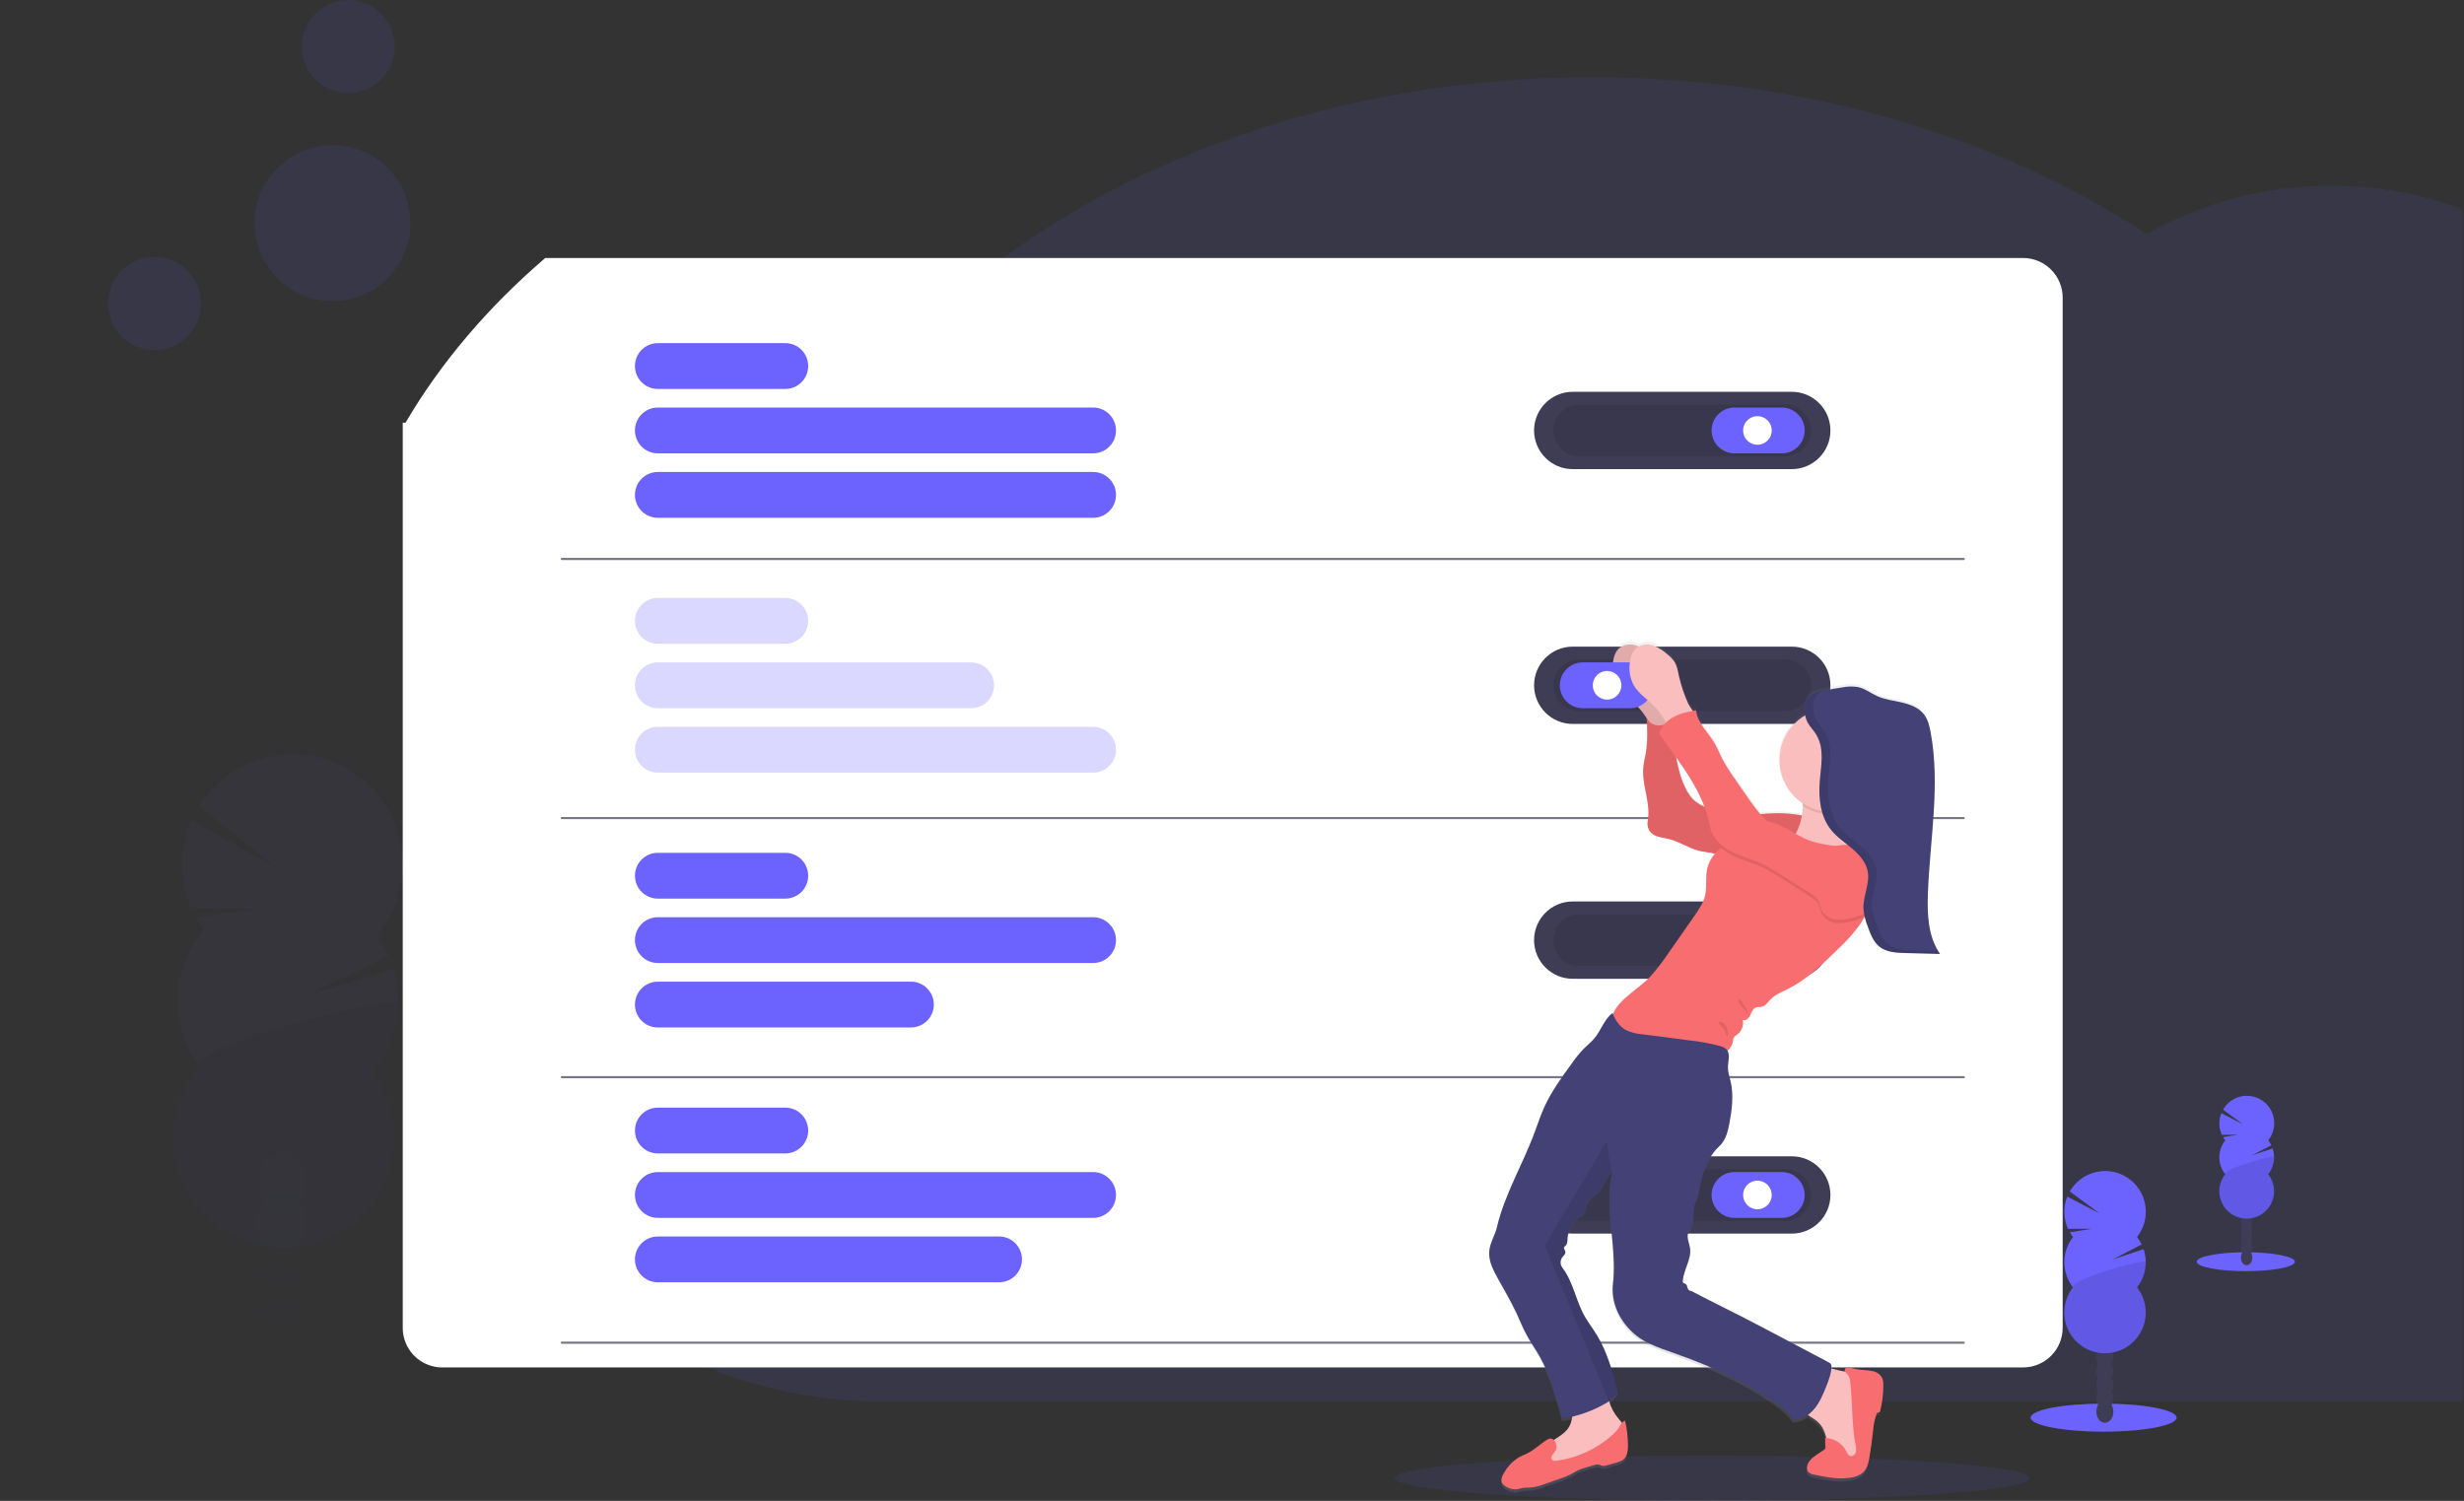 <svg width="197" height="120" viewBox="0 0 197 120" fill="none" xmlns="http://www.w3.org/2000/svg">
<rect x="0" y="0" width="197" height="120" fill="#333333" stroke="none"/>
<g clip-path="url(#clip0_587_735)">
<path opacity="0.1" d="M229.633 74.181C229.644 79.861 228.093 85.435 225.15 90.293C225.15 96.235 222.38 101.62 217.887 105.546C216.762 106.527 215.551 107.404 214.269 108.168C214.217 108.201 214.164 108.232 214.111 108.263C214.015 108.319 213.919 108.376 213.821 108.434L213.73 108.487C209.476 110.857 204.681 112.087 199.811 112.057H70.563C69.533 112.057 68.513 112.016 67.501 111.934C63.907 111.651 60.375 110.833 57.022 109.507C56.367 109.248 55.725 108.97 55.096 108.673C54.796 108.532 54.499 108.387 54.205 108.238C54.022 108.146 53.838 108.05 53.656 107.954C51.541 106.839 49.558 105.493 47.742 103.939C41.906 98.922 38.288 91.992 38.288 84.338C35.015 79.297 33.279 73.413 33.291 67.403C33.291 50.388 46.89 36.594 63.669 36.594C64.184 36.594 64.698 36.609 65.213 36.637C65.287 36.637 65.359 36.637 65.433 36.647C68.261 31.826 72.043 27.396 76.589 23.497C88.987 12.873 107.108 6.176 127.293 6.176C144.253 6.176 159.756 10.905 171.631 18.717C176.131 16.174 181.214 14.84 186.383 14.847C203.158 14.847 216.761 28.641 216.761 45.656C216.759 46.733 216.701 47.808 216.589 48.879C220.633 51.742 223.929 55.535 226.199 59.938C228.469 64.341 229.647 69.226 229.633 74.181Z" fill="#6C63FF"/>
<g opacity="0.2">
<path opacity="0.2" d="M24.011 106.547C24.011 106.626 24.002 106.703 23.994 106.779C23.338 106.52 22.695 106.241 22.065 105.943C21.728 105.899 21.415 105.747 21.173 105.509C20.989 105.416 20.805 105.319 20.623 105.223C20.664 105.137 20.71 105.053 20.762 104.972C21.116 104.412 21.654 104.061 22.247 104.08C22.84 104.099 23.354 104.482 23.672 105.062C23.915 105.518 24.032 106.03 24.011 106.547Z" fill="#3F3D56"/>
<path opacity="0.2" d="M24.104 103.604C24.092 104.119 23.943 104.623 23.672 105.062C23.318 105.62 22.78 105.971 22.187 105.952L22.065 105.943C21.728 105.899 21.415 105.746 21.173 105.508C21.008 105.352 20.87 105.171 20.762 104.972C20.525 104.514 20.409 104.004 20.425 103.488C20.441 102.973 20.589 102.471 20.855 102.029C21.209 101.469 21.747 101.118 22.34 101.137C22.933 101.156 23.447 101.539 23.765 102.118C24.008 102.575 24.125 103.087 24.104 103.604Z" fill="#3F3D56"/>
<path opacity="0.2" d="M24.197 100.666C24.239 99.336 23.45 98.233 22.434 98.201C21.419 98.168 20.562 99.22 20.52 100.55C20.478 101.879 21.267 102.983 22.282 103.015C23.298 103.047 24.155 101.995 24.197 100.666Z" fill="#3F3D56"/>
<path opacity="0.2" d="M24.289 97.723C24.331 96.393 23.542 95.289 22.527 95.257C21.511 95.225 20.654 96.277 20.612 97.606C20.57 98.936 21.359 100.04 22.375 100.072C23.39 100.104 24.247 99.052 24.289 97.723Z" fill="#3F3D56"/>
<path opacity="0.2" d="M24.397 94.585C24.436 93.255 23.645 92.152 22.629 92.122C21.613 92.091 20.758 93.145 20.718 94.475C20.678 95.805 21.469 96.908 22.485 96.939C23.501 96.969 24.357 95.916 24.397 94.585Z" fill="#3F3D56"/>
<path opacity="0.2" d="M16.292 74.359C16.05 74.031 15.832 73.686 15.639 73.327L20.497 72.686L15.268 72.561C14.801 71.454 14.565 70.263 14.574 69.062C14.583 67.861 14.837 66.674 15.321 65.574L22.218 69.434L15.9 64.474C16.538 63.443 17.381 62.555 18.377 61.865C19.373 61.174 20.5 60.697 21.689 60.462C22.878 60.227 24.103 60.24 25.287 60.499C26.47 60.759 27.588 61.26 28.569 61.971C29.551 62.681 30.375 63.587 30.991 64.631C31.607 65.675 32.001 66.834 32.148 68.037C32.296 69.24 32.194 70.46 31.848 71.622C31.503 72.784 30.922 73.862 30.141 74.789C30.517 75.299 30.837 75.848 31.095 76.427L24.719 79.489L31.48 77.455C31.906 78.86 31.975 80.349 31.68 81.787C31.385 83.225 30.736 84.567 29.792 85.691C30.774 87.023 31.361 88.604 31.486 90.254C31.611 91.903 31.27 93.555 30.5 95.02C29.731 96.485 28.565 97.704 27.136 98.537C25.707 99.37 24.072 99.784 22.418 99.732C20.764 99.68 19.159 99.164 17.785 98.242C16.411 97.32 15.324 96.031 14.649 94.52C13.973 93.01 13.736 91.34 13.965 89.701C14.194 88.063 14.88 86.522 15.943 85.254C14.77 83.663 14.167 81.723 14.229 79.747C14.291 77.771 15.016 75.873 16.287 74.359H16.292Z" fill="#6C63FF"/>
<path opacity="0.1" d="M31.855 80.303C31.794 82.28 31.067 84.179 29.792 85.691C30.774 87.023 31.361 88.604 31.486 90.254C31.611 91.903 31.27 93.555 30.5 95.02C29.731 96.485 28.565 97.704 27.136 98.537C25.707 99.37 24.072 99.784 22.418 99.732C20.764 99.68 19.159 99.164 17.785 98.242C16.411 97.32 15.324 96.031 14.649 94.52C13.973 93.01 13.736 91.34 13.965 89.701C14.194 88.063 14.88 86.522 15.943 85.254C14.814 83.719 31.886 79.313 31.855 80.303Z" fill="black"/>
</g>
<path d="M164.912 23.794V106.169C164.912 107.008 164.578 107.813 163.985 108.407C163.391 109 162.586 109.334 161.747 109.334H35.364C35.068 109.334 34.774 109.292 34.49 109.21C33.83 109.021 33.248 108.622 32.835 108.073C32.421 107.524 32.198 106.856 32.199 106.169V69.408C32.199 69.221 32.199 69.035 32.199 68.849V33.79C32.273 33.79 32.345 33.79 32.419 33.801C35.252 28.972 39.039 24.535 43.593 20.629H161.747C162.586 20.629 163.391 20.962 163.985 21.556C164.578 22.149 164.912 22.954 164.912 23.794Z" fill="white"/>
<path d="M143.255 31.327H125.742C124.035 31.327 122.651 32.711 122.651 34.418C122.651 36.125 124.035 37.509 125.742 37.509H143.255C144.962 37.509 146.345 36.125 146.345 34.418C146.345 32.711 144.962 31.327 143.255 31.327Z" fill="#3F3D56"/>
<path opacity="0.1" d="M142.742 32.36H126.253C125.117 32.36 124.195 33.281 124.195 34.417C124.195 35.553 125.117 36.474 126.253 36.474H142.742C143.879 36.474 144.8 35.553 144.8 34.417C144.8 33.281 143.879 32.36 142.742 32.36Z" fill="black"/>
<path d="M142.454 32.585H138.675C137.664 32.585 136.844 33.405 136.844 34.416V34.418C136.844 35.429 137.664 36.248 138.675 36.248H142.454C143.465 36.248 144.284 35.429 144.284 34.418V34.416C144.284 33.405 143.465 32.585 142.454 32.585Z" fill="#6C63FF"/>
<path d="M140.508 35.562C141.14 35.562 141.653 35.05 141.653 34.418C141.653 33.785 141.14 33.273 140.508 33.273C139.875 33.273 139.363 33.785 139.363 34.418C139.363 35.05 139.875 35.562 140.508 35.562Z" fill="white"/>
<path d="M143.255 72.078H125.742C124.035 72.078 122.651 73.461 122.651 75.168C122.651 76.876 124.035 78.259 125.742 78.259H143.255C144.962 78.259 146.345 76.876 146.345 75.168C146.345 73.461 144.962 72.078 143.255 72.078Z" fill="#3F3D56"/>
<path opacity="0.1" d="M142.742 73.111H126.253C125.117 73.111 124.195 74.032 124.195 75.168C124.195 76.304 125.117 77.225 126.253 77.225H142.742C143.879 77.225 144.8 76.304 144.8 75.168C144.8 74.032 143.879 73.111 142.742 73.111Z" fill="black"/>
<path d="M142.454 73.336H138.675C137.664 73.336 136.844 74.156 136.844 75.167V75.168C136.844 76.18 137.664 76.999 138.675 76.999H142.454C143.465 76.999 144.284 76.18 144.284 75.168V75.167C144.284 74.156 143.465 73.336 142.454 73.336Z" fill="#6C63FF"/>
<path d="M140.508 76.313C141.14 76.313 141.653 75.801 141.653 75.168C141.653 74.536 141.14 74.023 140.508 74.023C139.875 74.023 139.363 74.536 139.363 75.168C139.363 75.801 139.875 76.313 140.508 76.313Z" fill="white"/>
<path d="M143.255 92.452H125.742C124.035 92.452 122.651 93.836 122.651 95.543C122.651 97.25 124.035 98.634 125.742 98.634H143.255C144.962 98.634 146.345 97.25 146.345 95.543C146.345 93.836 144.962 92.452 143.255 92.452Z" fill="#3F3D56"/>
<path opacity="0.1" d="M142.742 93.487H126.253C125.117 93.487 124.195 94.408 124.195 95.544C124.195 96.68 125.117 97.601 126.253 97.601H142.742C143.879 97.601 144.8 96.68 144.8 95.544C144.8 94.408 143.879 93.487 142.742 93.487Z" fill="black"/>
<path d="M142.454 93.712H138.675C137.664 93.712 136.844 94.532 136.844 95.543V95.545C136.844 96.556 137.664 97.376 138.675 97.376H142.454C143.465 97.376 144.284 96.556 144.284 95.545V95.543C144.284 94.532 143.465 93.712 142.454 93.712Z" fill="#6C63FF"/>
<path d="M140.508 96.688C141.14 96.688 141.653 96.175 141.653 95.543C141.653 94.911 141.14 94.398 140.508 94.398C139.875 94.398 139.363 94.911 139.363 95.543C139.363 96.175 139.875 96.688 140.508 96.688Z" fill="white"/>
<path d="M62.785 27.435H52.596C51.584 27.435 50.765 28.254 50.765 29.266V29.267C50.765 30.278 51.584 31.098 52.596 31.098H62.785C63.796 31.098 64.615 30.278 64.615 29.267V29.266C64.615 28.254 63.796 27.435 62.785 27.435Z" fill="#6C63FF"/>
<path d="M87.395 32.585H52.596C51.584 32.585 50.765 33.405 50.765 34.416V34.418C50.765 35.429 51.584 36.248 52.596 36.248H87.395C88.406 36.248 89.226 35.429 89.226 34.418V34.416C89.226 33.405 88.406 32.585 87.395 32.585Z" fill="#6C63FF"/>
<path d="M87.395 37.737H52.596C51.584 37.737 50.765 38.557 50.765 39.568V39.57C50.765 40.581 51.584 41.401 52.596 41.401H87.395C88.406 41.401 89.226 40.581 89.226 39.57V39.568C89.226 38.557 88.406 37.737 87.395 37.737Z" fill="#6C63FF"/>
<g opacity="0.5">
<path opacity="0.5" d="M62.785 47.809H52.596C51.584 47.809 50.765 48.629 50.765 49.64V49.642C50.765 50.653 51.584 51.473 52.596 51.473H62.785C63.796 51.473 64.615 50.653 64.615 49.642V49.64C64.615 48.629 63.796 47.809 62.785 47.809Z" fill="#6C63FF"/>
<path opacity="0.5" d="M77.642 52.962H52.596C51.584 52.962 50.765 53.781 50.765 54.792V54.794C50.765 55.805 51.584 56.625 52.596 56.625H77.642C78.654 56.625 79.473 55.805 79.473 54.794V54.792C79.473 53.781 78.654 52.962 77.642 52.962Z" fill="#6C63FF"/>
<path opacity="0.5" d="M87.395 58.112H52.596C51.584 58.112 50.765 58.931 50.765 59.943V59.944C50.765 60.956 51.584 61.775 52.596 61.775H87.395C88.406 61.775 89.226 60.956 89.226 59.944V59.943C89.226 58.931 88.406 58.112 87.395 58.112Z" fill="#6C63FF"/>
</g>
<path d="M62.785 68.186H52.596C51.584 68.186 50.765 69.005 50.765 70.016V70.018C50.765 71.029 51.584 71.849 52.596 71.849H62.785C63.796 71.849 64.615 71.029 64.615 70.018V70.016C64.615 69.005 63.796 68.186 62.785 68.186Z" fill="#6C63FF"/>
<path d="M87.395 73.336H52.596C51.584 73.336 50.765 74.156 50.765 75.167V75.168C50.765 76.18 51.584 76.999 52.596 76.999H87.395C88.406 76.999 89.226 76.18 89.226 75.168V75.167C89.226 74.156 88.406 73.336 87.395 73.336Z" fill="#6C63FF"/>
<path d="M72.829 78.488H52.596C51.584 78.488 50.765 79.308 50.765 80.319V80.321C50.765 81.332 51.584 82.151 52.596 82.151H72.829C73.84 82.151 74.66 81.332 74.66 80.321V80.319C74.66 79.308 73.84 78.488 72.829 78.488Z" fill="#6C63FF"/>
<path d="M62.785 88.56H52.596C51.584 88.56 50.765 89.38 50.765 90.391V90.393C50.765 91.404 51.584 92.223 52.596 92.223H62.785C63.796 92.223 64.615 91.404 64.615 90.393V90.391C64.615 89.38 63.796 88.56 62.785 88.56Z" fill="#6C63FF"/>
<path d="M87.395 93.712H52.596C51.584 93.712 50.765 94.532 50.765 95.543V95.545C50.765 96.556 51.584 97.376 52.596 97.376H87.395C88.406 97.376 89.226 96.556 89.226 95.545V95.543C89.226 94.532 88.406 93.712 87.395 93.712Z" fill="#6C63FF"/>
<path d="M79.877 98.862H52.596C51.584 98.862 50.765 99.682 50.765 100.693V100.695C50.765 101.706 51.584 102.526 52.596 102.526H79.877C80.888 102.526 81.708 101.706 81.708 100.695V100.693C81.708 99.682 80.888 98.862 79.877 98.862Z" fill="#6C63FF"/>
<path opacity="0.7" d="M44.919 44.694H157.003" stroke="#3F3D56" stroke-width="0.172" stroke-miterlimit="10" stroke-linecap="round"/>
<path opacity="0.7" d="M44.919 65.409H157.003" stroke="#3F3D56" stroke-width="0.172" stroke-miterlimit="10" stroke-linecap="round"/>
<path opacity="0.7" d="M44.919 86.124H157.003" stroke="#3F3D56" stroke-width="0.172" stroke-miterlimit="10" stroke-linecap="round"/>
<path opacity="0.7" d="M44.919 107.355H157.003" stroke="#3F3D56" stroke-width="0.172" stroke-miterlimit="10" stroke-linecap="round"/>
<path opacity="0.1" d="M136.89 119.99C150.911 119.99 162.278 119.182 162.278 118.185C162.278 117.188 150.911 116.38 136.89 116.38C122.869 116.38 111.503 117.188 111.503 118.185C111.503 119.182 122.869 119.99 136.89 119.99Z" fill="#6C63FF"/>
<path opacity="0.1" d="M12.347 27.988C14.4 27.988 16.065 26.323 16.065 24.27C16.065 22.216 14.4 20.552 12.347 20.552C10.293 20.552 8.628 22.216 8.628 24.27C8.628 26.323 10.293 27.988 12.347 27.988Z" fill="#6C63FF"/>
<path opacity="0.1" d="M27.844 7.437C29.898 7.437 31.563 5.772 31.563 3.718C31.563 1.665 29.898 0 27.844 0C25.791 0 24.126 1.665 24.126 3.718C24.126 5.772 25.791 7.437 27.844 7.437Z" fill="#6C63FF"/>
<path opacity="0.1" d="M26.584 24.069C30.026 24.069 32.816 21.279 32.816 17.837C32.816 14.396 30.026 11.605 26.584 11.605C23.143 11.605 20.352 14.396 20.352 17.837C20.352 21.279 23.143 24.069 26.584 24.069Z" fill="#6C63FF"/>
<path d="M143.255 51.701H125.742C124.035 51.701 122.651 53.085 122.651 54.792C122.651 56.499 124.035 57.883 125.742 57.883H143.255C144.962 57.883 146.345 56.499 146.345 54.792C146.345 53.085 144.962 51.701 143.255 51.701Z" fill="#3F3D56"/>
<path opacity="0.1" d="M142.742 52.736H126.253C125.117 52.736 124.195 53.657 124.195 54.793C124.195 55.929 125.117 56.85 126.253 56.85H142.742C143.879 56.85 144.8 55.929 144.8 54.793C144.8 53.657 143.879 52.736 142.742 52.736Z" fill="black"/>
<path d="M124.886 113.631C125.156 113.592 125.426 113.537 125.691 113.475C125.656 113.74 125.58 113.997 125.464 114.238C125.201 114.737 124.687 115.037 124.214 115.343C124.149 115.283 124.065 115.246 123.976 115.24C123.887 115.234 123.799 115.259 123.726 115.311C123.157 115.655 122.703 116.139 122.1 116.435C121.888 116.538 121.668 116.621 121.462 116.736C120.961 117.041 120.547 117.469 120.259 117.979C120.087 118.245 119.947 118.596 120.116 118.861C120.18 118.95 120.264 119.025 120.36 119.079C120.605 119.25 120.899 119.337 121.197 119.328C121.369 119.313 121.541 119.247 121.728 119.218C121.964 119.177 122.205 119.198 122.442 119.177C122.786 119.133 123.123 119.045 123.446 118.917L124.627 118.505C124.96 118.397 125.285 118.264 125.598 118.106C125.785 118.005 125.962 117.886 126.153 117.793C126.368 117.698 126.59 117.62 126.817 117.559L127.487 117.363C127.584 117.326 127.687 117.313 127.79 117.324C127.883 117.341 127.962 117.399 128.056 117.423C128.201 117.449 128.349 117.435 128.486 117.382L129.263 117.162C129.427 117.125 129.584 117.06 129.726 116.97C130.081 116.717 130.145 116.215 130.143 115.777C130.141 115.113 130.067 114.451 129.92 113.803C129.82 113.844 129.733 113.909 129.667 113.994C129.588 113.882 129.502 113.775 129.411 113.672C129.053 113.256 128.789 112.768 128.636 112.24C128.916 112.032 129.15 111.767 129.323 111.463C128.912 109.897 128.491 108.307 127.656 106.925C127.382 106.475 127.07 106.052 126.796 105.608C125.983 104.319 125.816 102.686 124.886 101.482C124.798 101.36 124.75 101.214 124.75 101.063C124.75 100.912 124.798 100.766 124.886 100.644C124.993 100.503 125.165 100.37 125.132 100.195C125.108 100.069 124.977 99.954 125.027 99.837C125.051 99.781 125.11 99.75 125.154 99.708C125.313 99.561 125.292 99.311 125.307 99.095C125.342 98.548 125.667 98.063 125.98 97.623C126.043 97.518 126.127 97.427 126.227 97.355C126.311 97.303 126.411 97.279 126.495 97.228C126.791 97.04 126.77 96.605 126.911 96.282C127.097 95.856 127.565 95.641 127.871 95.296C128.261 94.855 128.361 94.243 128.771 93.86C128.814 93.82 128.859 93.783 128.907 93.75C128.729 94.402 128.647 95.077 128.665 95.753C128.625 98.079 129.203 100.485 128.933 102.801C128.72 104.634 129.839 106.461 131.426 107.377C132.047 107.708 132.697 107.984 133.367 108.201C134.36 108.556 135.35 108.923 136.325 109.332C137.013 109.621 137.691 109.931 138.36 110.262C139.186 110.665 139.99 111.114 140.767 111.604C141.723 112.218 142.681 112.84 143.36 113.757C143.775 113.736 144.174 113.589 144.504 113.336C144.766 113.542 145.082 113.698 145.328 113.927C145.667 114.281 145.895 114.727 145.981 115.209H145.878C145.89 115.438 145.9 115.667 145.912 115.897C145.921 115.956 145.912 116.015 145.887 116.069C145.862 116.103 145.83 116.132 145.794 116.153L145.264 116.512C144.879 116.772 144.455 117.1 144.434 117.566C144.423 117.702 144.464 117.836 144.549 117.943C144.679 118.063 144.844 118.138 145.02 118.156C145.942 118.35 146.885 118.539 147.819 118.414C148.262 118.354 148.721 118.207 149.01 117.864C149.275 117.551 149.354 117.126 149.426 116.722C149.541 116.034 149.638 115.331 149.713 114.633C149.736 114.159 149.833 113.691 149.999 113.246C150.011 113.207 150.038 113.174 150.073 113.153C150.112 113.136 150.158 113.153 150.2 113.136C150.241 113.119 150.269 113.055 150.282 113.004C150.452 112.325 150.535 111.627 150.528 110.927C150.536 110.745 150.509 110.564 150.447 110.392C150.375 110.249 150.271 110.124 150.144 110.026C150.016 109.927 149.869 109.859 149.712 109.825C149.398 109.761 149.08 109.724 148.761 109.712C148.494 109.686 148.23 109.638 147.972 109.567C147.867 109.528 147.755 109.513 147.643 109.524C147.588 109.532 147.538 109.559 147.501 109.601C147.464 109.643 147.444 109.697 147.444 109.753C147.45 109.793 147.464 109.831 147.485 109.865L147.217 109.811C147.001 109.772 146.701 109.677 146.377 109.598C146.377 109.543 146.38 109.486 146.387 109.426C146.388 109.365 146.371 109.304 146.339 109.252C146.306 109.2 146.26 109.158 146.205 109.131L141.663 106.703L140.814 106.249C138.954 105.254 137.032 104.334 135.166 103.339C135.043 103.377 134.939 103.234 134.903 103.107C134.867 102.98 134.841 102.828 134.723 102.772C134.664 102.744 134.587 102.746 134.551 102.696C134.52 102.651 134.508 102.596 134.518 102.543C134.578 101.637 135.227 100.802 135.098 99.904C135.043 99.521 134.845 99.143 134.926 98.766C134.986 98.507 135.172 98.295 135.27 98.048C135.493 97.494 135.27 96.829 135.514 96.287C135.676 95.931 135.787 95.554 135.842 95.166C135.957 94.394 136.189 93.644 136.53 92.942C136.694 92.588 136.91 92.259 137.169 91.967C137.305 91.82 137.458 91.687 137.589 91.534C137.984 91.061 138.13 90.432 138.242 89.815C138.445 88.713 138.586 87.57 138.331 86.477C138.245 86.105 138.115 85.736 138.12 85.354C138.12 84.897 138.304 84.372 138.082 84.006C138.31 83.823 138.463 83.561 138.51 83.272C138.513 83.168 138.534 83.065 138.57 82.968C138.646 82.862 138.744 82.774 138.857 82.71C139.035 82.575 139.17 82.392 139.249 82.183C139.327 81.975 139.345 81.748 139.301 81.529C139.536 81.636 139.784 81.397 139.896 81.161C140.007 80.926 140.092 80.645 140.331 80.539C140.492 80.47 140.674 80.511 140.846 80.467C141.12 80.396 141.286 80.123 141.479 79.922C141.871 79.499 142.426 79.281 142.94 79.021C144.463 78.246 145.704 77.02 146.92 75.813C147.554 75.225 148.129 74.576 148.639 73.877C148.775 73.676 148.898 73.468 149.015 73.255L149.046 73.24L149.057 73.278C149.075 73.353 149.098 73.429 149.12 73.503C149.175 73.675 149.237 73.859 149.292 74.034C149.478 74.55 149.679 75.1 150.057 75.49C150.173 75.609 150.305 75.711 150.449 75.794C150.762 75.962 151.105 76.065 151.458 76.097C151.592 76.114 151.728 76.124 151.864 76.131C152 76.138 152.135 76.143 152.27 76.147L155.051 76.221C154.095 74.835 154.02 73.033 154.083 71.347C154.243 67.015 155.087 62.643 154.303 58.38C154.209 57.864 154.083 57.349 153.769 56.934C153.356 56.393 152.679 56.131 152.019 55.978C151.358 55.825 150.673 55.752 150.055 55.475C149.54 55.239 149.065 54.861 148.508 54.737C148.098 54.669 147.678 54.675 147.27 54.758C146.768 54.832 146.269 54.921 145.773 55.023L145.653 55.048H145.658L145.575 55.067H145.553L145.479 55.084H145.452L145.383 55.103L145.352 55.112L145.288 55.133L145.252 55.145L145.194 55.163L145.156 55.179L145.101 55.2L145.06 55.217L145.01 55.239L144.969 55.26L144.922 55.282L144.881 55.306L144.838 55.33L144.797 55.358L144.757 55.384L144.716 55.413L144.682 55.44L144.642 55.475L144.609 55.504C144.596 55.516 144.583 55.529 144.571 55.544L144.542 55.573C144.529 55.588 144.516 55.604 144.504 55.621C144.504 55.629 144.489 55.638 144.482 55.648C144.475 55.659 144.451 55.693 144.436 55.719V55.729C144.397 55.794 144.365 55.862 144.341 55.934C144.329 55.97 144.317 56.006 144.308 56.042C144.291 56.115 144.278 56.19 144.271 56.266C144.271 56.303 144.271 56.343 144.262 56.381C144.262 56.456 144.262 56.534 144.262 56.609C144.269 56.738 144.283 56.867 144.305 56.994C143.695 57.355 143.187 57.864 142.827 58.474C142.468 59.084 142.269 59.775 142.249 60.483C142.229 61.191 142.389 61.893 142.713 62.522C143.038 63.151 143.517 63.688 144.106 64.082C144.114 64.15 144.119 64.218 144.119 64.287V64.331C144.11 64.575 144.084 64.817 144.044 65.057C143.364 64.925 142.673 64.863 141.981 64.873C141.568 64.873 141.152 64.911 140.736 64.943C140.29 64.405 139.875 63.843 139.492 63.259L138.574 61.913C138.258 61.473 137.971 61.014 137.714 60.537C137.489 60.101 137.314 59.637 137.063 59.214C136.547 58.342 135.704 57.601 135.6 56.592L135.357 56.642C135.225 56.425 135.058 56.197 134.996 56.071C134.664 55.355 134.408 54.606 134.233 53.836C134.149 53.438 134.085 53.022 133.867 52.678C133.718 52.463 133.538 52.272 133.332 52.111C133.001 51.798 132.612 51.553 132.187 51.388C131.998 51.319 131.796 51.29 131.595 51.302C131.393 51.314 131.197 51.367 131.017 51.457C130.961 51.431 130.903 51.408 130.845 51.388C130.632 51.307 130.403 51.279 130.176 51.305C129.95 51.332 129.734 51.412 129.545 51.54C129.184 51.816 129.029 52.291 128.974 52.743C128.879 53.369 128.986 54.008 129.28 54.569C129.624 55.184 130.24 55.6 130.748 56.088C131.102 56.431 131.413 56.817 131.672 57.237C131.751 58.165 131.728 59.1 131.601 60.023C131.536 60.419 131.429 60.807 131.398 61.206C131.273 62.647 132.022 64.087 131.754 65.504C131.71 65.717 131.733 65.938 131.82 66.138C131.907 66.337 132.054 66.504 132.241 66.616C132.626 66.824 133.076 66.852 133.499 66.96C134.329 67.173 135.046 67.704 135.885 67.902C136.272 67.995 136.674 68.012 137.059 68.115L137.119 68.134C136.823 68.47 136.611 68.872 136.502 69.306C136.33 70.028 136.492 70.8 136.32 71.522C136.179 72.117 135.825 72.636 135.476 73.14C134.804 74.112 134.132 75.086 133.458 76.062C133.007 76.747 132.51 77.4 131.971 78.017C131.044 79.029 129.445 79.832 128.974 81.049C128.964 81.02 128.95 80.991 128.94 80.962C128.273 81.452 128.024 82.365 127.492 82.999C127.233 83.307 126.913 83.556 126.633 83.841C126.286 84.21 125.968 84.604 125.682 85.022C124.891 86.119 124.096 87.221 123.53 88.45C123.234 89.09 123.006 89.755 122.77 90.417C121.845 93.025 120.336 95.498 119.708 98.196C119.555 98.854 119.155 99.449 119.095 100.123C119.028 100.841 119.356 101.532 119.696 102.167C120.212 103.136 120.786 104.078 121.244 105.075C121.513 105.656 121.747 106.256 122.048 106.824C122.376 107.443 122.779 108.017 123.123 108.627C123.96 110.193 124.441 111.924 124.886 113.631ZM136.26 64.371L136.177 64.33C135.869 64.196 135.587 64.01 135.343 63.778C134.603 62.987 134.285 61.796 134.052 60.732C134.025 60.604 134.001 60.479 133.979 60.352C134.878 61.629 135.727 62.949 136.26 64.374V64.371Z" fill="url(#paint0_linear_587_735)"/>
<path d="M132.882 54.048C132.797 53.651 132.736 53.238 132.517 52.898C132.368 52.684 132.187 52.494 131.981 52.334C131.647 52.024 131.258 51.781 130.833 51.617C130.62 51.537 130.391 51.509 130.165 51.535C129.939 51.561 129.722 51.64 129.533 51.767C129.17 52.042 129.017 52.513 128.96 52.97C128.865 53.592 128.973 54.227 129.266 54.784C129.619 55.396 130.227 55.805 130.738 56.293C131.109 56.651 131.431 57.055 131.697 57.496C131.818 57.725 131.965 57.94 132.134 58.136C132.219 58.232 132.326 58.307 132.445 58.355C132.564 58.403 132.693 58.423 132.821 58.413C133.036 58.356 133.23 58.241 133.384 58.081C133.593 57.897 134.157 57.565 134.174 57.278C134.188 57.042 133.748 56.51 133.64 56.288C133.309 55.57 133.055 54.819 132.882 54.048Z" fill="#FBBEBE"/>
<path opacity="0.1" d="M132.882 54.048C132.797 53.651 132.736 53.238 132.517 52.898C132.368 52.684 132.187 52.494 131.981 52.334C131.647 52.024 131.258 51.781 130.833 51.617C130.62 51.537 130.391 51.509 130.165 51.535C129.939 51.561 129.722 51.64 129.533 51.767C129.17 52.042 129.017 52.513 128.96 52.97C128.865 53.592 128.973 54.227 129.266 54.784C129.619 55.396 130.227 55.805 130.738 56.293C131.109 56.651 131.431 57.055 131.697 57.496C131.818 57.725 131.965 57.94 132.134 58.136C132.219 58.232 132.326 58.307 132.445 58.355C132.564 58.403 132.693 58.423 132.821 58.413C133.036 58.356 133.23 58.241 133.384 58.081C133.593 57.897 134.157 57.565 134.174 57.278C134.188 57.042 133.748 56.51 133.64 56.288C133.309 55.57 133.055 54.819 132.882 54.048Z" fill="black"/>
<path d="M144.772 65.365C143.866 65.121 142.93 65.006 141.991 65.021C140.425 65.043 138.812 65.423 137.32 64.942C136.936 64.811 136.563 64.652 136.203 64.466C135.894 64.333 135.611 64.148 135.367 63.917C134.625 63.132 134.305 61.947 134.075 60.892C133.871 59.829 133.753 58.753 133.722 57.672C133.335 57.852 132.926 58.029 132.502 57.993C132.077 57.957 131.642 57.63 131.642 57.204C131.706 58.205 131.752 59.217 131.585 60.204C131.52 60.596 131.413 60.983 131.384 61.378C131.257 62.81 132.008 64.24 131.74 65.652C131.695 65.863 131.718 66.084 131.805 66.282C131.893 66.48 132.04 66.646 132.227 66.755C132.612 66.963 133.064 66.989 133.487 67.099C134.317 67.311 135.034 67.838 135.876 68.036C136.263 68.127 136.667 68.144 137.052 68.247C137.6 68.394 138.101 68.708 138.661 68.806C139.081 68.882 139.521 68.83 139.938 68.866C140.308 68.897 140.669 68.993 141.04 69.004C141.948 69.026 142.804 68.514 143.406 67.833C144.007 67.152 144.391 66.184 144.772 65.365Z" fill="#F86D70"/>
<path opacity="0.1" d="M144.772 65.365C143.866 65.121 142.93 65.006 141.991 65.021C140.425 65.043 138.812 65.423 137.32 64.942C136.936 64.811 136.563 64.652 136.203 64.466C135.894 64.333 135.611 64.148 135.367 63.917C134.625 63.132 134.305 61.947 134.075 60.892C133.871 59.829 133.753 58.753 133.722 57.672C133.335 57.852 132.926 58.029 132.502 57.993C132.077 57.957 131.642 57.63 131.642 57.204C131.706 58.205 131.752 59.217 131.585 60.204C131.52 60.596 131.413 60.983 131.384 61.378C131.257 62.81 132.008 64.24 131.74 65.652C131.695 65.863 131.718 66.084 131.805 66.282C131.893 66.48 132.04 66.646 132.227 66.755C132.612 66.963 133.064 66.989 133.487 67.099C134.317 67.311 135.034 67.838 135.876 68.036C136.263 68.127 136.667 68.144 137.052 68.247C137.6 68.394 138.101 68.708 138.661 68.806C139.081 68.882 139.521 68.83 139.938 68.866C140.308 68.897 140.669 68.993 141.04 69.004C141.948 69.026 142.804 68.514 143.406 67.833C144.007 67.152 144.391 66.184 144.772 65.365Z" fill="black"/>
<path d="M147.259 109.621C147.539 109.655 147.811 109.74 148.061 109.872C148.388 110.104 148.632 110.434 148.759 110.814C149.134 111.738 149.211 112.756 149.229 113.755C149.242 114.561 149.215 115.386 148.926 116.139C148.847 116.377 148.711 116.591 148.529 116.763C148.368 116.89 148.181 116.98 147.982 117.028C147.551 117.147 147.052 117.145 146.7 116.87C146.308 116.564 146.21 116.022 146.127 115.532C146.016 114.872 145.857 114.169 145.366 113.714C145.001 113.37 144.479 113.198 144.214 112.782C143.898 112.282 144.064 111.628 144.266 111.071C144.438 110.588 144.697 109.61 145.202 109.363C145.708 109.115 146.734 109.526 147.259 109.621Z" fill="#FBBEBE"/>
<path d="M128.639 111.993C128.79 112.533 129.059 113.032 129.426 113.456C129.65 113.714 129.93 114.027 129.813 114.346C129.764 114.455 129.691 114.552 129.601 114.63C127.941 116.253 125.618 117.037 123.315 117.332C123.278 117.342 123.24 117.342 123.203 117.332C123.136 117.303 123.119 117.217 123.112 117.143C123.074 116.903 123.074 116.659 123.112 116.419C123.224 115.857 123.717 115.46 124.2 115.149C124.683 114.838 125.211 114.539 125.479 114.032C125.814 113.403 125.673 112.582 126.072 111.993C126.395 111.513 126.997 111.305 127.569 111.219C127.767 111.188 128.188 110.972 128.357 111.071C128.525 111.171 128.58 111.795 128.639 111.993Z" fill="#FBBEBE"/>
<path d="M147.485 109.562C147.485 109.506 147.505 109.453 147.542 109.411C147.579 109.369 147.629 109.342 147.685 109.335C147.796 109.324 147.908 109.338 148.013 109.376C148.271 109.448 148.535 109.497 148.802 109.523C149.122 109.534 149.441 109.571 149.754 109.634C149.911 109.667 150.059 109.735 150.187 109.832C150.314 109.929 150.419 110.054 150.492 110.196C150.553 110.367 150.581 110.548 150.573 110.729C150.58 111.425 150.497 112.118 150.327 112.792C150.313 112.844 150.292 112.904 150.243 112.923C150.193 112.942 150.157 112.923 150.117 112.942C150.099 112.952 150.084 112.965 150.071 112.981C150.058 112.997 150.049 113.015 150.043 113.035C149.877 113.475 149.78 113.939 149.756 114.41C149.68 115.097 149.584 115.795 149.469 116.483C149.402 116.885 149.318 117.308 149.053 117.618C148.762 117.961 148.303 118.104 147.86 118.164C146.925 118.288 145.981 118.101 145.058 117.908C144.882 117.891 144.716 117.816 144.585 117.697C144.5 117.591 144.459 117.457 144.47 117.322C144.491 116.86 144.917 116.533 145.3 116.275L145.831 115.919C145.868 115.899 145.9 115.87 145.924 115.835C145.95 115.782 145.959 115.722 145.95 115.663L145.916 114.975C146.267 114.982 146.611 115.083 146.91 115.269C147.208 115.455 147.451 115.718 147.612 116.031C147.685 116.177 147.755 116.347 147.906 116.404C148.005 116.426 148.108 116.41 148.194 116.358C148.281 116.305 148.343 116.221 148.369 116.124C148.414 115.927 148.409 115.722 148.353 115.527C148.042 113.865 148.116 112.156 147.927 110.477C147.915 110.287 147.856 110.104 147.755 109.944C147.674 109.829 147.504 109.717 147.485 109.562Z" fill="#F86D70"/>
<path d="M126.542 56.625H130.321C131.332 56.625 132.151 55.805 132.151 54.794V54.792C132.151 53.781 131.332 52.961 130.321 52.961H126.542C125.531 52.961 124.711 53.781 124.711 54.792V54.794C124.711 55.805 125.531 56.625 126.542 56.625Z" fill="#6C63FF"/>
<path d="M128.488 55.937C129.12 55.937 129.633 55.425 129.633 54.792C129.633 54.16 129.12 53.647 128.488 53.647C127.855 53.647 127.343 54.16 127.343 54.792C127.343 55.425 127.855 55.937 128.488 55.937Z" fill="white"/>
<path d="M124.36 116.007C124.283 116.136 124.161 116.236 124.089 116.368C124.048 116.431 124.031 116.507 124.042 116.581C124.053 116.655 124.09 116.723 124.147 116.772C124.224 116.806 124.311 116.814 124.393 116.796C126.053 116.589 127.612 115.883 128.863 114.771C129.071 114.596 129.255 114.394 129.411 114.171C129.557 113.949 129.681 113.678 129.927 113.585C130.076 114.23 130.154 114.89 130.157 115.553C130.157 115.99 130.095 116.487 129.739 116.739C129.596 116.828 129.439 116.892 129.275 116.928L128.498 117.148C128.361 117.2 128.212 117.214 128.067 117.19C127.976 117.166 127.895 117.107 127.8 117.09C127.698 117.079 127.594 117.093 127.498 117.129L126.825 117.325C126.598 117.384 126.376 117.462 126.162 117.558C125.969 117.649 125.792 117.766 125.605 117.867C125.291 118.024 124.966 118.156 124.632 118.262L123.451 118.673C123.127 118.8 122.79 118.886 122.445 118.931C122.208 118.952 121.966 118.931 121.73 118.971C121.558 119.002 121.386 119.067 121.197 119.081C120.899 119.09 120.605 119.003 120.36 118.833C120.264 118.779 120.181 118.705 120.116 118.616C119.944 118.353 120.094 118.006 120.259 117.74C120.549 117.234 120.963 116.809 121.462 116.505C121.668 116.392 121.89 116.309 122.101 116.206C122.705 115.914 123.16 115.426 123.729 115.092C124.267 114.778 124.613 115.591 124.36 116.007Z" fill="#F86D70"/>
<path d="M140.963 68.409C141.588 68.838 142.303 69.116 143.053 69.222C143.446 69.271 143.841 69.292 144.236 69.286C145.885 69.284 147.531 69.147 149.158 68.875C148.511 68.161 147.856 67.398 147.611 66.468C147.489 65.975 147.464 65.463 147.535 64.96C147.634 64.318 147.788 63.685 147.996 63.069C147.302 63.106 146.606 63.088 145.916 63.016C145.522 62.975 144.556 62.617 144.214 62.889C143.872 63.161 144.135 64.036 144.14 64.447C144.141 64.461 144.141 64.476 144.14 64.491C144.123 65.117 143.988 65.734 143.743 66.31C143.251 67.421 142.185 68.335 140.963 68.409Z" fill="#FBBEBE"/>
<path opacity="0.1" d="M144.141 64.438C144.637 64.762 145.197 64.976 145.783 65.065C146.369 65.154 146.967 65.116 147.537 64.954C147.636 64.311 147.79 63.679 147.997 63.063C147.304 63.099 146.608 63.081 145.917 63.009C145.524 62.968 144.557 62.611 144.215 62.882C143.873 63.154 144.136 64.027 144.141 64.438Z" fill="black"/>
<path d="M146.411 64.921C148.7 64.921 150.556 63.065 150.556 60.776C150.556 58.487 148.7 56.632 146.411 56.632C144.122 56.632 142.266 58.487 142.266 60.776C142.266 63.065 144.122 64.921 146.411 64.921Z" fill="#FBBEBE"/>
<path d="M128.826 81.747C128.825 82.082 128.91 82.411 129.074 82.702C129.238 82.993 129.475 83.237 129.761 83.41C130.08 83.577 130.422 83.698 130.776 83.767C132.667 84.225 134.613 84.593 136.56 84.481C136.983 84.477 137.4 84.389 137.788 84.223C137.981 84.137 138.15 84.007 138.282 83.842C138.414 83.677 138.505 83.483 138.546 83.276C138.548 83.173 138.568 83.071 138.604 82.975C138.68 82.869 138.778 82.782 138.891 82.719C139.069 82.585 139.205 82.404 139.283 82.197C139.362 81.989 139.381 81.764 139.337 81.546C139.572 81.653 139.82 81.414 139.931 81.18C140.043 80.946 140.129 80.664 140.366 80.563C140.528 80.494 140.71 80.535 140.882 80.491C141.155 80.42 141.322 80.147 141.515 79.949C141.907 79.53 142.465 79.313 142.978 79.054C144.504 78.285 145.747 77.066 146.966 75.868C147.6 75.284 148.175 74.641 148.685 73.946C148.822 73.746 148.948 73.54 149.063 73.327C149.431 72.622 149.749 71.892 150.017 71.142C150.172 70.74 150.328 70.317 150.265 69.891C150.265 69.853 150.251 69.815 150.242 69.776C150.163 69.502 150.035 69.245 149.866 69.016C149.445 68.397 148.893 67.812 148.168 67.62C147.442 67.427 146.72 67.659 145.983 67.816C145.739 67.871 145.491 67.909 145.242 67.929C144.461 67.984 143.695 67.775 142.935 67.567L142.113 67.34C141.702 67.226 141.496 66.73 141.082 66.642C140.895 66.614 140.705 66.624 140.523 66.671C139.679 66.831 138.826 67.039 138.082 67.469C137.915 67.564 137.757 67.672 137.607 67.792C137.067 68.195 136.678 68.769 136.504 69.42C136.332 70.137 136.493 70.903 136.321 71.62C136.18 72.212 135.825 72.727 135.477 73.226L133.452 76.126C133.001 76.806 132.503 77.453 131.964 78.065C130.874 79.25 128.855 80.14 128.826 81.747Z" fill="#F86D70"/>
<path d="M134.231 54.048C134.147 53.651 134.085 53.238 133.867 52.898C133.717 52.684 133.536 52.494 133.33 52.334C132.997 52.024 132.607 51.781 132.182 51.617C131.969 51.537 131.74 51.509 131.514 51.535C131.288 51.561 131.072 51.64 130.882 51.767C130.52 52.042 130.367 52.513 130.31 52.97C130.215 53.592 130.322 54.227 130.616 54.784C130.96 55.396 131.577 55.805 132.088 56.293C132.458 56.651 132.781 57.055 133.047 57.496C133.168 57.725 133.315 57.94 133.483 58.136C133.569 58.232 133.675 58.307 133.795 58.355C133.914 58.403 134.043 58.423 134.171 58.413C134.385 58.356 134.58 58.241 134.733 58.081C134.943 57.897 135.507 57.565 135.524 57.278C135.538 57.042 135.098 56.51 134.989 56.288C134.659 55.57 134.405 54.819 134.231 54.048Z" fill="#FBBEBE"/>
<path d="M119.667 102.051C120.183 103.014 120.757 103.942 121.223 104.939C121.493 105.519 121.727 106.114 122.027 106.677C122.356 107.291 122.76 107.862 123.104 108.467C123.963 109.997 124.45 111.723 124.895 113.423C126.139 113.238 127.337 112.817 128.422 112.182C128.495 112.141 128.566 112.095 128.634 112.046C128.925 111.838 129.167 111.57 129.346 111.26C128.935 109.713 128.514 108.127 127.676 106.753C127.403 106.306 127.09 105.893 126.817 105.445C126.004 104.164 125.835 102.55 124.905 101.352C124.816 101.231 124.769 101.085 124.769 100.936C124.769 100.786 124.816 100.64 124.905 100.52C125.012 100.38 125.184 100.248 125.151 100.074C125.127 99.949 124.996 99.835 125.046 99.719C125.07 99.662 125.129 99.631 125.173 99.59C125.332 99.445 125.311 99.196 125.326 98.983C125.361 98.439 125.686 97.963 126 97.52C126.064 97.415 126.148 97.325 126.248 97.253C126.332 97.202 126.432 97.178 126.516 97.126C126.812 96.942 126.791 96.509 126.934 96.188C127.119 95.765 127.587 95.55 127.895 95.208C128.285 94.771 128.383 94.164 128.796 93.782C128.838 93.743 128.883 93.706 128.931 93.672C128.752 94.322 128.671 94.995 128.689 95.668C128.649 97.979 129.227 100.368 128.957 102.663C128.744 104.482 129.865 106.297 131.453 107.209C132.076 107.537 132.727 107.811 133.397 108.027C134.391 108.379 135.385 108.742 136.359 109.149C137.047 109.435 137.735 109.744 138.398 110.073C139.224 110.473 140.028 110.918 140.805 111.407C141.763 112.015 142.722 112.634 143.401 113.543C144.059 113.526 144.663 113.131 145.079 112.62C145.495 112.11 145.754 111.493 145.997 110.882C146.208 110.354 146.418 109.813 146.433 109.244C146.433 109.183 146.416 109.123 146.384 109.071C146.352 109.019 146.306 108.977 146.251 108.95L141.702 106.543L140.843 106.093C138.981 105.104 137.061 104.19 135.189 103.203C135.063 103.239 134.96 103.097 134.924 102.973C134.888 102.849 134.862 102.694 134.744 102.639C134.683 102.612 134.608 102.612 134.572 102.564C134.542 102.519 134.531 102.465 134.541 102.412C134.601 101.512 135.251 100.683 135.12 99.791C135.065 99.409 134.867 99.034 134.948 98.661C135.008 98.402 135.194 98.192 135.292 97.946C135.514 97.396 135.292 96.743 135.536 96.198C135.699 95.844 135.81 95.469 135.864 95.084C135.982 94.317 136.216 93.572 136.561 92.877C136.725 92.524 136.941 92.197 137.2 91.907C137.338 91.761 137.491 91.629 137.62 91.477C138.017 91.008 138.161 90.382 138.275 89.779C138.477 88.684 138.618 87.544 138.364 86.463C138.278 86.093 138.147 85.727 138.152 85.347C138.152 84.847 138.378 84.261 138.03 83.898C137.884 83.768 137.706 83.678 137.515 83.636C136.706 83.418 135.881 83.266 135.048 83.181L131.256 82.688C130.817 82.659 130.389 82.547 129.992 82.359C129.476 82.076 129.132 81.548 128.926 80.998C128.259 81.484 128.008 82.39 127.477 83.019C127.217 83.327 126.898 83.575 126.617 83.857C126.269 84.222 125.951 84.615 125.665 85.031C124.873 86.119 124.075 87.216 123.508 88.434C123.214 89.069 122.992 89.731 122.748 90.387C121.821 92.978 120.31 95.436 119.683 98.113C119.528 98.768 119.127 99.358 119.067 100.028C118.997 100.738 119.325 101.426 119.667 102.051Z" fill="#434175"/>
<path opacity="0.1" d="M139.56 80.546C139.653 80.718 139.7 80.911 139.7 81.106C139.615 80.687 139.038 80.455 139.002 80.04C138.985 79.85 139.019 79.858 139.138 79.96C139.318 80.109 139.395 80.381 139.56 80.546Z" fill="black"/>
<path opacity="0.1" d="M137.805 81.818C137.926 81.921 138.017 82.055 138.068 82.206C138.165 82.418 138.183 82.658 138.12 82.882C138.036 82.842 138.006 82.739 137.981 82.648C137.942 82.507 137.884 82.373 137.809 82.248C137.74 82.139 137.425 81.881 137.429 81.763C137.424 81.584 137.721 81.754 137.805 81.818Z" fill="black"/>
<path opacity="0.1" d="M137.602 67.792C137.869 68.02 138.162 68.215 138.475 68.373C139.297 68.789 140.206 69.007 141.033 69.404C141.441 69.612 141.837 69.841 142.219 70.092C143.04 70.608 143.858 71.124 144.676 71.648C144.873 71.761 145.055 71.9 145.218 72.059C145.513 72.375 145.512 72.918 145.781 73.262C145.93 73.432 146.114 73.569 146.319 73.663C146.524 73.758 146.747 73.809 146.973 73.812C147.425 73.816 147.875 73.74 148.302 73.589C148.56 73.512 148.814 73.42 149.061 73.312C149.32 73.203 149.565 73.063 149.79 72.896C150.016 72.737 150.208 72.536 150.355 72.303C150.503 72.071 150.603 71.811 150.65 71.54C150.679 71.164 150.63 70.787 150.504 70.433C150.436 70.201 150.348 69.977 150.242 69.76C150.182 69.638 150.112 69.52 150.033 69.408C149.469 68.609 148.475 68.232 147.514 68.045C147.007 67.947 146.491 67.886 145.983 67.801C145.738 67.855 145.491 67.893 145.242 67.914C144.461 67.969 143.694 67.759 142.935 67.551L142.113 67.324C141.702 67.211 141.496 66.714 141.081 66.626C140.895 66.598 140.705 66.608 140.523 66.656C139.679 66.816 138.826 67.023 138.082 67.453C137.913 67.553 137.753 67.666 137.602 67.792Z" fill="black"/>
<path d="M135.6 56.791C135.704 57.794 136.55 58.529 137.066 59.394C137.317 59.815 137.492 60.276 137.717 60.711C137.975 61.187 138.262 61.646 138.577 62.086L139.497 63.422C140.038 64.208 140.585 65 141.276 65.657C142.479 65.861 143.494 66.757 144.637 67.192C145.553 67.536 146.55 67.587 147.511 67.775C148.472 67.962 149.466 68.337 150.03 69.138C150.24 69.454 150.399 69.803 150.501 70.169C150.626 70.523 150.676 70.9 150.647 71.275C150.6 71.546 150.5 71.806 150.352 72.039C150.205 72.272 150.013 72.474 149.787 72.633C149.335 72.946 148.832 73.179 148.3 73.32C147.873 73.471 147.424 73.547 146.971 73.544C146.745 73.54 146.522 73.49 146.317 73.395C146.111 73.3 145.928 73.164 145.778 72.994C145.51 72.65 145.512 72.102 145.216 71.79C145.054 71.631 144.872 71.493 144.675 71.38L142.218 69.832C141.836 69.582 141.44 69.352 141.032 69.145C140.205 68.741 139.296 68.522 138.474 68.113C137.652 67.704 136.887 67.011 136.726 66.105C136.225 63.322 134.298 60.976 132.651 58.677C132.705 58.667 132.689 58.543 132.708 58.492C132.947 57.952 133.375 57.519 133.911 57.275C134.441 56.987 135.029 56.913 135.6 56.791Z" fill="#F86D70"/>
<path d="M144.283 56.812C144.252 56.51 144.312 56.206 144.455 55.939C144.728 55.485 145.299 55.325 145.818 55.218C146.337 55.112 146.815 55.029 147.317 54.957C147.725 54.875 148.145 54.867 148.556 54.935C149.117 55.059 149.588 55.435 150.104 55.667C150.722 55.944 151.41 56.011 152.07 56.169C152.73 56.327 153.409 56.58 153.824 57.118C154.138 57.526 154.264 58.046 154.358 58.553C155.144 62.788 154.298 67.13 154.138 71.433C154.075 73.107 154.15 74.897 155.108 76.274L152.321 76.2C151.608 76.181 150.841 76.143 150.281 75.703C149.786 75.316 149.552 74.692 149.342 74.103C149.152 73.645 149.032 73.161 148.984 72.667C148.942 71.656 149.516 70.664 149.328 69.669C149.189 68.926 148.641 68.325 148.07 67.838C147.499 67.352 146.849 66.927 146.38 66.334C145.546 65.277 145.386 63.834 145.49 62.492C145.551 61.694 145.696 60.895 145.625 60.097C145.59 59.487 145.37 58.902 144.994 58.419C144.556 57.89 144.324 57.56 144.283 56.812Z" fill="#434175"/>
<path opacity="0.1" d="M144.454 55.939C144.723 55.492 145.28 55.33 145.79 55.225C145.519 55.321 145.287 55.502 145.128 55.741C144.986 56.01 144.927 56.314 144.956 56.616C144.994 57.364 145.226 57.694 145.67 58.223C146.047 58.705 146.268 59.291 146.302 59.901C146.371 60.699 146.228 61.497 146.167 62.296C146.062 63.637 146.222 65.081 147.057 66.138C147.525 66.731 148.169 67.154 148.747 67.642C149.325 68.13 149.866 68.731 150.005 69.473C150.191 70.467 149.617 71.46 149.661 72.471C149.707 72.964 149.827 73.448 150.017 73.905C150.229 74.496 150.463 75.12 150.956 75.507C151.516 75.947 152.285 75.985 152.998 76.004L154.972 76.055C155.015 76.128 155.061 76.2 155.109 76.27L152.323 76.196C151.609 76.177 150.843 76.14 150.282 75.7C149.787 75.313 149.553 74.689 149.343 74.099C149.154 73.641 149.033 73.157 148.986 72.664C148.943 71.653 149.517 70.661 149.33 69.666C149.19 68.923 148.642 68.321 148.071 67.835C147.501 67.348 146.851 66.924 146.381 66.331C145.548 65.273 145.388 63.831 145.491 62.489C145.553 61.691 145.697 60.892 145.627 60.094C145.592 59.483 145.372 58.898 144.996 58.416C144.552 57.886 144.32 57.556 144.281 56.809C144.251 56.508 144.312 56.205 144.454 55.939Z" fill="black"/>
<path opacity="0.1" d="M123.52 99.574L128.639 112.046C128.93 111.838 129.172 111.57 129.351 111.261C128.94 109.713 128.519 108.127 127.681 106.753C127.408 106.306 127.095 105.894 126.822 105.445C126.009 104.164 125.84 102.55 124.91 101.352C124.821 101.231 124.774 101.085 124.774 100.936C124.774 100.786 124.821 100.64 124.91 100.52C125.017 100.38 125.189 100.248 125.156 100.074C125.132 99.949 125.001 99.835 125.051 99.719C125.075 99.662 125.134 99.631 125.178 99.59C125.337 99.445 125.316 99.196 125.331 98.983C125.366 98.44 125.691 97.963 126.005 97.52C126.069 97.415 126.153 97.325 126.253 97.254C126.337 97.202 126.437 97.178 126.521 97.126C126.817 96.942 126.796 96.509 126.939 96.188C127.124 95.765 127.592 95.55 127.9 95.208C128.29 94.771 128.388 94.164 128.801 93.783L128.837 93.693L128.45 91.287L123.52 99.574Z" fill="black"/>
<path d="M168.186 114.47C171.41 114.47 174.023 113.968 174.023 113.348C174.023 112.728 171.41 112.225 168.186 112.225C164.963 112.225 162.35 112.728 162.35 113.348C162.35 113.968 164.963 114.47 168.186 114.47Z" fill="#6C63FF"/>
<path d="M168.285 113.758C168.66 113.758 168.964 113.36 168.964 112.87C168.964 112.379 168.66 111.981 168.285 111.981C167.909 111.981 167.605 112.379 167.605 112.87C167.605 113.36 167.909 113.758 168.285 113.758Z" fill="#3F3D56"/>
<path d="M168.285 112.672C168.66 112.672 168.964 112.274 168.964 111.783C168.964 111.292 168.66 110.894 168.285 110.894C167.909 110.894 167.605 111.292 167.605 111.783C167.605 112.274 167.909 112.672 168.285 112.672Z" fill="#3F3D56"/>
<path d="M168.285 111.584C168.66 111.584 168.964 111.186 168.964 110.695C168.964 110.204 168.66 109.806 168.285 109.806C167.909 109.806 167.605 110.204 167.605 110.695C167.605 111.186 167.909 111.584 168.285 111.584Z" fill="#3F3D56"/>
<path d="M168.285 110.497C168.66 110.497 168.964 110.099 168.964 109.609C168.964 109.118 168.66 108.72 168.285 108.72C167.909 108.72 167.605 109.118 167.605 109.609C167.605 110.099 167.909 110.497 168.285 110.497Z" fill="#3F3D56"/>
<path d="M168.285 109.409C168.66 109.409 168.964 109.011 168.964 108.52C168.964 108.03 168.66 107.632 168.285 107.632C167.909 107.632 167.605 108.03 167.605 108.52C167.605 109.011 167.909 109.409 168.285 109.409Z" fill="#3F3D56"/>
<path d="M168.285 108.323C168.66 108.323 168.964 107.925 168.964 107.434C168.964 106.943 168.66 106.545 168.285 106.545C167.909 106.545 167.605 106.943 167.605 107.434C167.605 107.925 167.909 108.323 168.285 108.323Z" fill="#3F3D56"/>
<path d="M168.285 107.236C168.66 107.236 168.964 106.838 168.964 106.347C168.964 105.856 168.66 105.459 168.285 105.459C167.909 105.459 167.605 105.856 167.605 106.347C167.605 106.838 167.909 107.236 168.285 107.236Z" fill="#3F3D56"/>
<path d="M165.74 98.907C165.647 98.789 165.563 98.664 165.487 98.534L167.272 98.24L165.341 98.256C165.157 97.853 165.056 97.416 165.045 96.973C165.034 96.529 165.114 96.088 165.279 95.677L167.87 97.02L165.481 95.264C165.703 94.876 166.004 94.537 166.364 94.27C166.724 94.003 167.135 93.813 167.571 93.712C168.008 93.611 168.461 93.601 168.901 93.683C169.342 93.765 169.761 93.937 170.132 94.188C170.503 94.44 170.818 94.765 171.057 95.144C171.297 95.523 171.456 95.947 171.524 96.39C171.592 96.833 171.567 97.285 171.453 97.718C171.338 98.151 171.135 98.556 170.856 98.907C171.002 99.091 171.126 99.289 171.227 99.5L168.91 100.704L171.382 99.875C171.496 100.211 171.554 100.564 171.554 100.919C171.555 101.649 171.309 102.358 170.856 102.932C171.234 103.412 171.468 103.988 171.534 104.595C171.599 105.203 171.492 105.816 171.225 106.365C170.958 106.914 170.542 107.378 170.025 107.702C169.507 108.026 168.909 108.197 168.298 108.197C167.687 108.197 167.089 108.026 166.571 107.702C166.054 107.378 165.638 106.914 165.371 106.365C165.104 105.816 164.997 105.203 165.063 104.595C165.128 103.988 165.363 103.412 165.74 102.932C165.289 102.358 165.044 101.649 165.044 100.919C165.044 100.19 165.289 99.481 165.74 98.907Z" fill="#6C63FF"/>
<path opacity="0.1" d="M171.554 100.919C171.555 101.649 171.309 102.358 170.856 102.932C171.234 103.412 171.468 103.988 171.534 104.595C171.599 105.202 171.492 105.816 171.225 106.365C170.958 106.914 170.542 107.378 170.025 107.702C169.507 108.026 168.909 108.197 168.298 108.197C167.687 108.197 167.089 108.026 166.571 107.702C166.054 107.378 165.638 106.914 165.371 106.365C165.104 105.816 164.997 105.202 165.063 104.595C165.128 103.988 165.363 103.412 165.74 102.932C165.304 102.378 171.554 100.554 171.554 100.919Z" fill="black"/>
<path d="M179.553 101.635C181.721 101.635 183.478 101.298 183.478 100.881C183.478 100.464 181.721 100.126 179.553 100.126C177.386 100.126 175.628 100.464 175.628 100.881C175.628 101.298 177.386 101.635 179.553 101.635Z" fill="#6C63FF"/>
<path d="M179.62 101.159C179.872 101.159 180.077 100.891 180.077 100.561C180.077 100.231 179.872 99.963 179.62 99.963C179.367 99.963 179.163 100.231 179.163 100.561C179.163 100.891 179.367 101.159 179.62 101.159Z" fill="#3F3D56"/>
<path d="M179.62 100.429C179.872 100.429 180.077 100.161 180.077 99.83C180.077 99.5 179.872 99.232 179.62 99.232C179.367 99.232 179.163 99.5 179.163 99.83C179.163 100.161 179.367 100.429 179.62 100.429Z" fill="#3F3D56"/>
<path d="M179.62 99.696C179.872 99.696 180.077 99.428 180.077 99.098C180.077 98.768 179.872 98.5 179.62 98.5C179.367 98.5 179.163 98.768 179.163 99.098C179.163 99.428 179.367 99.696 179.62 99.696Z" fill="#3F3D56"/>
<path d="M179.62 98.966C179.872 98.966 180.077 98.698 180.077 98.368C180.077 98.037 179.872 97.769 179.62 97.769C179.367 97.769 179.163 98.037 179.163 98.368C179.163 98.698 179.367 98.966 179.62 98.966Z" fill="#3F3D56"/>
<path d="M179.62 98.235C179.872 98.235 180.077 97.967 180.077 97.637C180.077 97.306 179.872 97.039 179.62 97.039C179.367 97.039 179.163 97.306 179.163 97.637C179.163 97.967 179.367 98.235 179.62 98.235Z" fill="#3F3D56"/>
<path d="M179.62 97.504C179.872 97.504 180.077 97.237 180.077 96.906C180.077 96.576 179.872 96.308 179.62 96.308C179.367 96.308 179.163 96.576 179.163 96.906C179.163 97.237 179.367 97.504 179.62 97.504Z" fill="#3F3D56"/>
<path d="M179.62 96.772C179.872 96.772 180.077 96.504 180.077 96.174C180.077 95.844 179.872 95.576 179.62 95.576C179.367 95.576 179.163 95.844 179.163 96.174C179.163 96.504 179.367 96.772 179.62 96.772Z" fill="#3F3D56"/>
<path d="M177.909 91.173C177.845 91.094 177.788 91.01 177.737 90.922L178.941 90.724L177.643 90.735C177.51 90.448 177.441 90.136 177.442 89.82C177.441 89.539 177.495 89.261 177.6 89L179.343 89.904L177.736 88.723C177.885 88.46 178.087 88.231 178.329 88.051C178.571 87.87 178.847 87.741 179.142 87.672C179.436 87.603 179.741 87.597 180.038 87.652C180.335 87.707 180.618 87.823 180.868 87.992C181.118 88.162 181.33 88.382 181.491 88.637C181.652 88.893 181.758 89.179 181.803 89.478C181.848 89.777 181.831 90.082 181.752 90.373C181.673 90.665 181.535 90.937 181.346 91.173C181.443 91.296 181.527 91.43 181.595 91.572L180.037 92.382L181.698 91.823C181.816 92.169 181.845 92.539 181.784 92.899C181.722 93.259 181.572 93.598 181.346 93.886C181.601 94.209 181.759 94.597 181.804 95.006C181.848 95.415 181.777 95.828 181.597 96.198C181.418 96.568 181.138 96.88 180.79 97.099C180.441 97.317 180.038 97.433 179.627 97.433C179.215 97.433 178.812 97.317 178.464 97.099C178.115 96.88 177.835 96.568 177.656 96.198C177.476 95.828 177.405 95.415 177.449 95.006C177.494 94.597 177.653 94.209 177.908 93.886C177.604 93.5 177.438 93.024 177.438 92.533C177.438 92.042 177.604 91.565 177.908 91.18L177.909 91.173Z" fill="#6C63FF"/>
<path opacity="0.1" d="M181.817 92.526C181.818 93.017 181.653 93.493 181.35 93.879C181.604 94.202 181.763 94.59 181.808 94.999C181.852 95.408 181.781 95.821 181.601 96.191C181.422 96.561 181.142 96.873 180.793 97.092C180.445 97.31 180.042 97.426 179.631 97.426C179.219 97.426 178.816 97.31 178.468 97.092C178.119 96.873 177.839 96.561 177.66 96.191C177.48 95.821 177.409 95.408 177.453 94.999C177.498 94.59 177.657 94.202 177.911 93.879C177.616 93.506 181.817 92.28 181.817 92.526Z" fill="black"/>
</g>
<defs>
<linearGradient id="paint0_linear_587_735" x1="137.057" y1="119.335" x2="137.057" y2="51.318" gradientUnits="userSpaceOnUse">
<stop stop-color="#808080" stop-opacity="0.25"/>
<stop offset="0.54" stop-color="#808080" stop-opacity="0.12"/>
<stop offset="1" stop-color="#808080" stop-opacity="0.1"/>
</linearGradient>
<clipPath id="clip0_587_735">
<rect width="196.663" height="119.99" fill="white" transform="translate(0.224)"/>
</clipPath>
</defs>
</svg>
